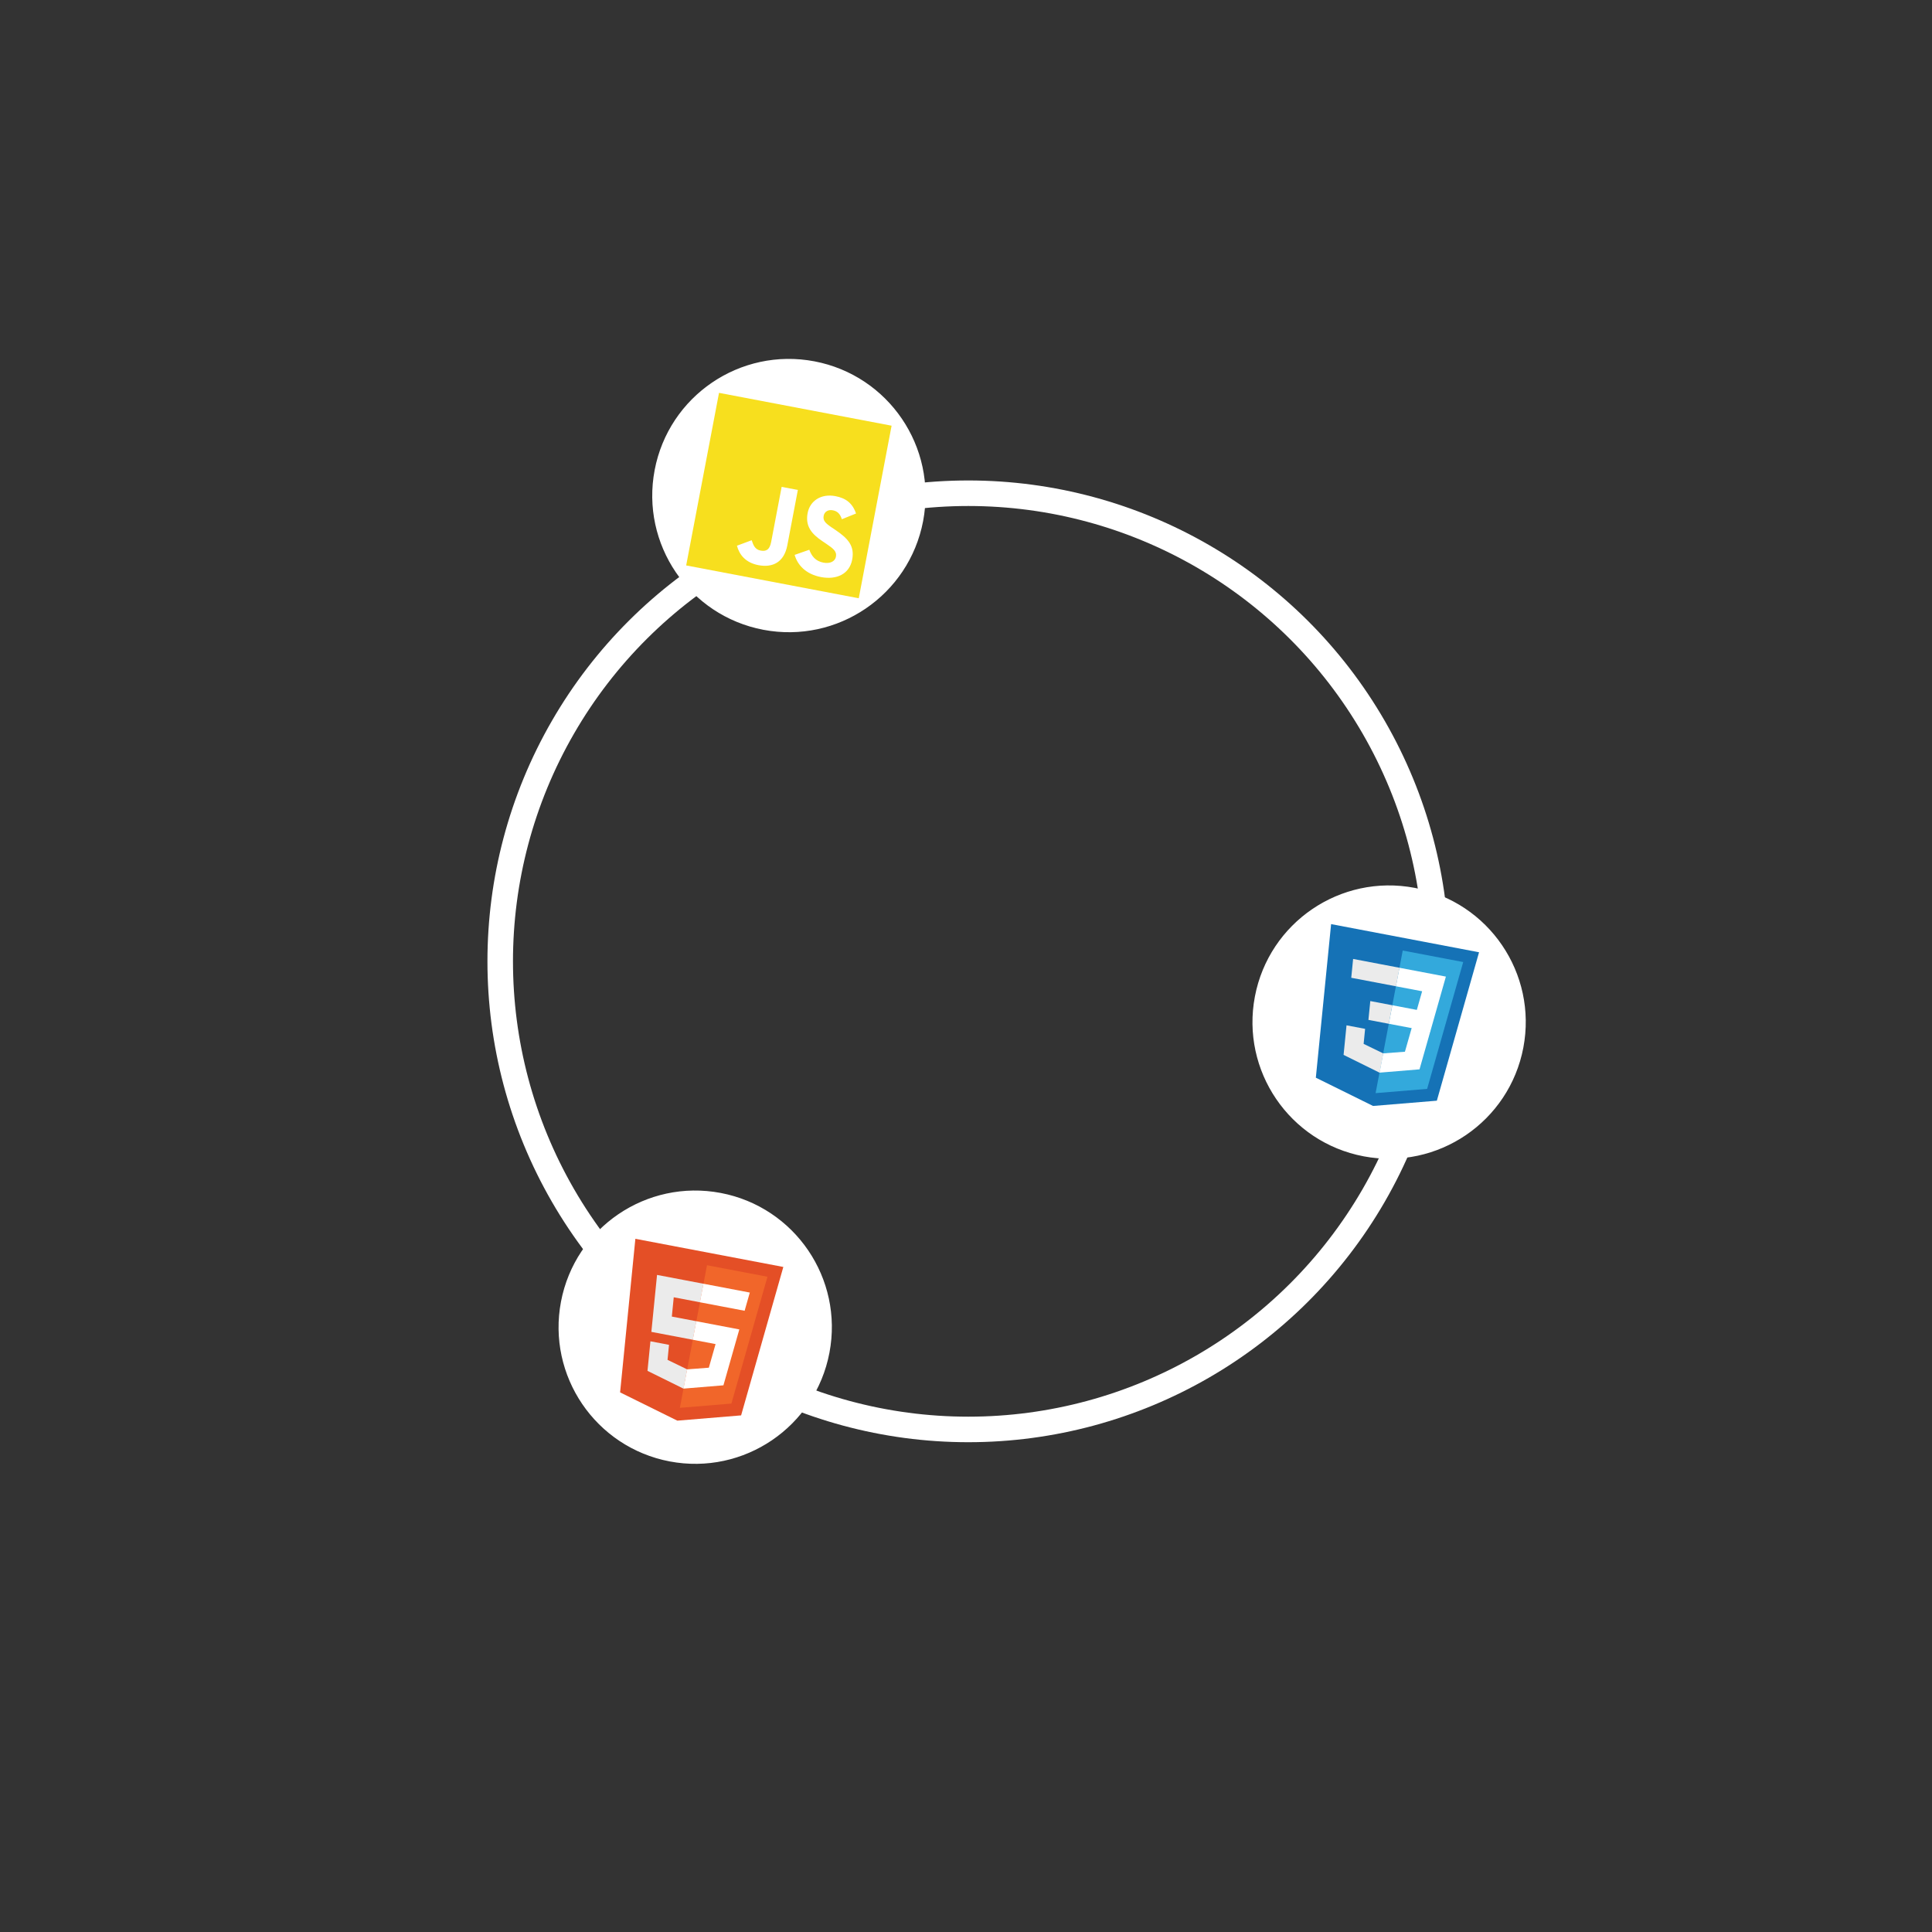 <svg width="227" height="227" viewBox="0 0 227 227" fill="none" xmlns="http://www.w3.org/2000/svg">
<rect x="0" y="0" width="227" height="227" fill="#333333" stroke="none"/>
<circle cx="113.772" cy="112.952" r="55" transform="rotate(-90 113.772 112.952)" stroke="white" stroke-width="3"/>
<circle cx="81.684" cy="155.938" r="15.054" transform="rotate(10.773 81.684 155.938)" fill="white" stroke="white" stroke-width="2"/>
<g clip-path="url(#clip0_401_95)">
<path d="M72.859 163.598L74.653 145.553L92.037 148.861L87.077 166.3L79.583 166.919L72.859 163.598Z" fill="#E44F26"/>
<path d="M79.881 165.413L85.936 164.913L90.174 150.01L83.069 148.658L79.881 165.413Z" fill="#F1662A"/>
<path d="M81.817 155.239L78.937 154.691L79.162 152.424L82.241 153.01L82.655 150.834L77.198 149.796L77.139 150.39L76.532 156.488L81.403 157.415L81.817 155.239ZM80.741 160.89L80.731 160.891L78.432 159.776L78.607 158.011L76.422 157.595L76.077 161.069L80.3 163.155L80.311 163.155L80.741 160.89Z" fill="#EBEBEB"/>
<path d="M81.809 155.237L81.395 157.413L84.075 157.923L83.285 160.698L80.733 160.891L80.302 163.155L84.999 162.767L85.102 162.406L86.703 156.774L86.868 156.2L81.809 155.237ZM82.647 150.832L82.233 153.009L87.49 154.009L87.626 153.529L87.935 152.444L88.099 151.87L82.647 150.832Z" fill="white"/>
</g>
<circle cx="163.214" cy="120.089" r="15.054" transform="rotate(10.773 163.214 120.089)" fill="white" stroke="white" stroke-width="2"/>
<g clip-path="url(#clip1_401_95)">
<path d="M154.604 126.623L156.398 108.578L173.781 111.886L168.822 129.325L161.328 129.944L154.604 126.623Z" fill="#1572B6"/>
<path d="M161.625 128.438L167.681 127.938L171.919 113.035L164.813 111.683L161.625 128.438Z" fill="#33A9DC"/>
<path d="M163.591 118.111L166.47 118.659L167.093 116.469L164.015 115.883L164.429 113.707L169.885 114.745L169.722 115.319L168.047 121.214L163.176 120.288L163.591 118.111Z" fill="white"/>
<path d="M162.528 123.765L162.518 123.766L160.219 122.651L160.394 120.885L158.209 120.47L157.864 123.945L162.086 126.031L162.097 126.03L162.528 123.765Z" fill="#EBEBEB"/>
<path d="M165.888 120.708L165.072 123.572L162.52 123.765L162.089 126.03L166.786 125.642L166.889 125.281L168.071 121.124L165.888 120.708Z" fill="white"/>
<path d="M164.436 113.708L164.022 115.884L158.765 114.884L158.815 114.386L158.925 113.264L158.984 112.671L164.436 113.708ZM163.59 118.111L163.176 120.288L160.783 119.832L160.832 119.335L160.944 118.213L161.003 117.619L163.59 118.111Z" fill="#EBEBEB"/>
</g>
<circle cx="92.69" cy="58.226" r="15.054" transform="rotate(10.773 92.69 58.226)" fill="white" stroke="white" stroke-width="2"/>
<g clip-path="url(#clip2_401_95)">
<path d="M84.481 46.158L104.758 50.017L100.9 70.294L80.622 66.436L84.481 46.158Z" fill="#F7DF1E"/>
<path d="M86.588 64.118L88.318 63.474C88.517 64.062 88.704 64.563 89.357 64.687C89.983 64.806 90.424 64.636 90.606 63.684L91.839 57.205L93.744 57.567L92.506 64.073C92.131 66.047 90.803 66.725 89.115 66.404C87.59 66.114 86.856 65.156 86.588 64.118M93.365 65.196L95.088 64.593C95.369 65.338 95.807 65.929 96.746 66.107C97.535 66.258 98.114 65.959 98.218 65.414C98.342 64.761 97.869 64.431 97.07 63.884L96.633 63.589C95.369 62.742 94.597 61.834 94.892 60.282C95.164 58.853 96.46 57.971 98.162 58.295C99.373 58.525 100.164 59.113 100.58 60.335L98.915 61.005C98.7 60.358 98.39 60.059 97.846 59.956C97.288 59.849 96.867 60.136 96.778 60.599C96.67 61.17 96.98 61.469 97.729 61.979L98.166 62.273C99.654 63.276 100.431 64.157 100.128 65.749C99.802 67.465 98.276 68.147 96.465 67.803C94.696 67.466 93.713 66.405 93.365 65.196" fill="white"/>
</g>
<defs>
<clipPath id="clip0_401_95">
<rect width="22.935" height="22.935" fill="white" transform="translate(72.348 143.655) rotate(10.773)"/>
</clipPath>
<clipPath id="clip1_401_95">
<rect width="22.935" height="22.935" fill="white" transform="translate(154.092 106.68) rotate(10.773)"/>
</clipPath>
<clipPath id="clip2_401_95">
<rect width="20.641" height="20.641" fill="white" transform="translate(84.481 46.158) rotate(10.773)"/>
</clipPath>
</defs>
</svg>
